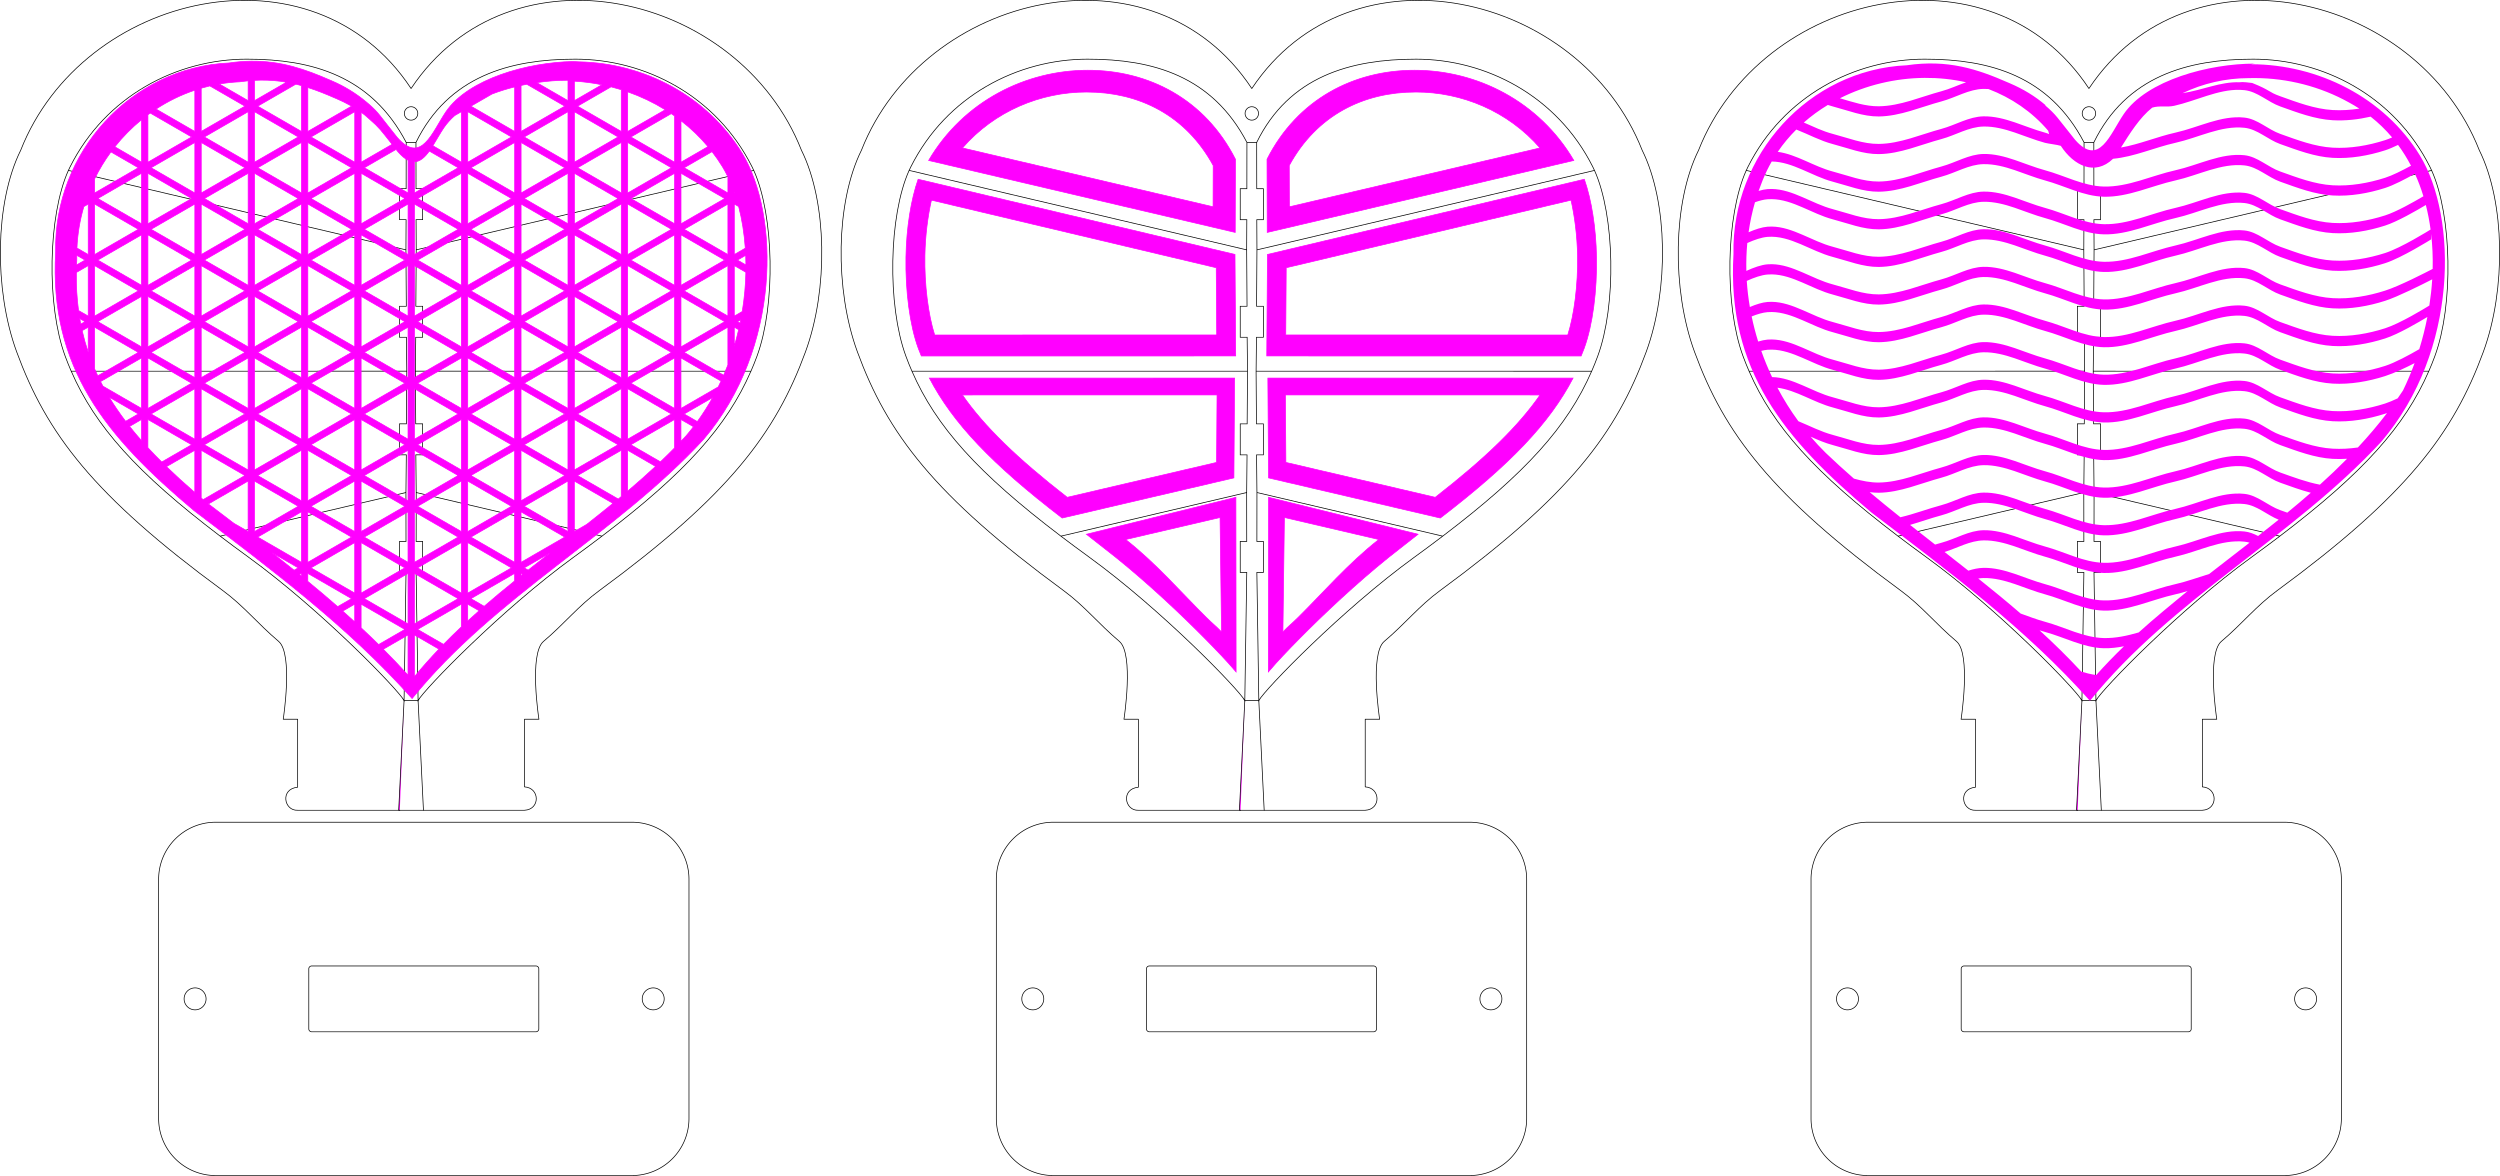 <?xml version="1.0" encoding="UTF-8" standalone="no"?>
<!-- Created with Inkscape (http://www.inkscape.org/) -->

<svg
   xmlns:dc="http://purl.org/dc/elements/1.1/"
   xmlns:cc="http://creativecommons.org/ns#"
   xmlns:rdf="http://www.w3.org/1999/02/22-rdf-syntax-ns#"
   xmlns:svg="http://www.w3.org/2000/svg"
   xmlns="http://www.w3.org/2000/svg"
   xmlns:sodipodi="http://sodipodi.sourceforge.net/DTD/sodipodi-0.dtd"
   xmlns:inkscape="http://www.inkscape.org/namespaces/inkscape"
   width="353.074mm"
   height="166.07mm"
   viewBox="0 0 353.074 166.07"
   version="1.1"
   id="svg5822"
   inkscape:version="0.92.2 (5c3e80d, 2017-08-06)"
   sodipodi:docname="HeartQuarterInchAcrylic.svg">
  <defs
     id="defs5816" />
  <sodipodi:namedview
     id="base"
     pagecolor="#ffffff"
     bordercolor="#666666"
     borderopacity="1.0"
     inkscape:pageopacity="0.0"
     inkscape:pageshadow="2"
     inkscape:zoom="0.49497475"
     inkscape:cx="606.82948"
     inkscape:cy="509.82595"
     inkscape:document-units="mm"
     inkscape:current-layer="layer1"
     showgrid="false"
     inkscape:window-width="1920"
     inkscape:window-height="1027"
     inkscape:window-x="-8"
     inkscape:window-y="-8"
     inkscape:window-maximized="1"
     fit-margin-top="0"
     fit-margin-left="0"
     fit-margin-right="0"
     fit-margin-bottom="0" />
  <g
     inkscape:label="Layer 1"
     inkscape:groupmode="layer"
     id="layer1"
     transform="translate(111.979,-52.411)">
    <g
       transform="translate(308.902,-73.36)"
       id="g5051">
      <path
         sodipodi:nodetypes="cccccccccccccccccccccccccccccccccccccccccccccccccccccccccccccccccccccccccccccccccccc"
         d="m -363.814,224.703 h 1.979 m -49.386,-74.866 47.671,11.221 0.052,7.966 h -0.96 v 4.378 h 0.976 l 0.052,4.791 -47.393,0.003 c -0.3,-0.689 -0.581,-1.388 -0.844,-2.099 -2.676,-7.223 -2.426,-19.895 0.446,-26.26 z m 47.671,45.493 0.009,6.908 h -0.917 v 4.378 h 0.92 l -0.276,18.087 c -0.866,-1.577 -11.728,-12.803 -21.946,-20.224 -1.414,-1.027 -2.756,-2.022 -4.028,-2.989 z m 0.12,-17.136 -0.052,7.437 h -0.976 v 4.378 h 0.96 l -0.052,5.32 -26.238,6.161 c -11.719,-8.903 -17.624,-15.455 -21.035,-23.294 z M -386.021,134.125 c 9.257,-0.003 17.606,2.396 22.507,11.76 l -0.009,6.532 h -0.935 v 4.378 h 0.929 l -0.021,4.262 -47.671,-11.221 c 0.08,-0.177 0.162,-0.349 0.246,-0.516 5.042,-10.033 15.1,-15.193 24.955,-15.196 z m 71.593,15.712 -47.671,11.221 -0.052,7.966 h 0.961 v 4.378 h -0.976 l -0.052,4.791 47.393,0.003 c 0.3,-0.689 0.581,-1.388 0.844,-2.099 2.676,-7.223 2.426,-19.895 -0.446,-26.26 z m -47.671,45.493 -0.009,6.908 h 0.917 v 4.378 h -0.92 l 0.276,18.087 c 0.866,-1.577 11.728,-12.803 21.946,-20.224 1.414,-1.027 2.756,-2.022 4.028,-2.989 z m -0.12,-17.136 0.052,7.437 h 0.976 v 4.378 h -0.961 l 0.052,5.32 26.238,6.161 c 11.719,-8.903 17.624,-15.455 21.035,-23.294 z m 22.591,-44.068 c -9.257,-0.003 -17.934,2.428 -22.507,11.76 l 0.009,6.532 h 0.935 v 4.378 h -0.929 l 0.021,4.262 47.671,-11.221 c -0.08,-0.177 -0.162,-0.349 -0.246,-0.516 -5.042,-10.033 -15.1,-15.193 -24.955,-15.196 z m -23.886,11.76 h 1.379"
         style="fill:none;stroke:#000000;stroke-width:0.1;stroke-linecap:butt;stroke-linejoin:miter;stroke-miterlimit:4;stroke-dasharray:none;stroke-opacity:1"
         id="path1745-5-7-5-9"
         inkscape:connector-curvature="0" />
      <path
         inkscape:connector-curvature="0"
         d="m -362.355,215.442 3.467,2.002 c -1.199,1.254 -2.358,2.551 -3.467,3.901 z m -0.9,0 v 5.686 c -1.139,-1.257 -2.308,-2.474 -3.498,-3.666 z m 8.428,-4.347 1.613,0.931 c -0.542,0.478 -1.081,0.959 -1.613,1.447 z m -0.9,0 v 3.216 c -0.855,0.804 -1.696,1.624 -2.518,2.464 l -3.661,-2.113 z m -14.157,0 6.179,3.567 -3.707,2.14 c -0.814,-0.802 -1.638,-1.59 -2.472,-2.367 z m -0.9,0 v 2.509 c -0.562,-0.515 -1.129,-1.024 -1.699,-1.529 z m 22.586,-4.346 v 1.065 c -1.454,1.173 -2.893,2.362 -4.302,3.585 l -1.876,-1.084 z m -14.157,-5.3e-4 6.178,3.567 -6.178,3.567 z m -0.9,0 v 7.134 l -6.178,-3.567 z m 15.957,-5.3e-4 0.252,0.145 c -0.084,0.067 -0.168,0.134 -0.252,0.201 z m -30.114,0 6.179,3.567 -1.96,1.132 c -1.387,-1.214 -2.796,-2.401 -4.219,-3.57 z m -0.9,0 v 0.39 c -0.093,-0.076 -0.187,-0.152 -0.281,-0.228 z m 35.136,-2.899 c -1.042,0.81 -2.082,1.622 -3.117,2.441 l -0.556,-0.32 z m -39.293,-0.02 3.707,2.14 -0.583,0.336 c -1.035,-0.832 -2.077,-1.658 -3.124,-2.476 z m 26.742,-1.427 v 7.134 l -6.179,-3.567 z m -14.157,0 6.178,3.567 -6.178,3.567 z m 15.057,-5.3e-4 6.179,3.568 -6.179,3.567 z m -15.957,0 v 7.135 l -6.179,-3.567 z m 23.485,-4.346 6.178,3.567 -6.178,3.567 z m -0.9,0 v 7.134 l -6.178,-3.567 z m -14.157,-5.3e-4 6.179,3.568 -6.179,3.567 z m -0.9,0 v 7.135 l -6.179,-3.567 z m -14.157,0 6.179,3.568 -6.179,3.567 z m -0.9,0 v 7.135 l -6.179,-3.567 z m 38.543,-4.346 5.462,3.153 c -1.223,1.002 -2.462,1.989 -3.709,2.969 l -1.753,1.012 z m -46.072,0 v 7.134 l -2.014,-1.163 c -1.196,-0.912 -2.394,-1.822 -3.592,-2.734 z m 45.171,-5.3e-4 v 7.134 l -6.178,-3.567 z m -14.157,0 6.179,3.568 -6.179,3.567 z m -0.9,0 v 7.134 l -6.178,-3.567 z m -14.157,0 6.179,3.567 -6.179,3.567 z m -0.9,0 v 7.135 l -6.179,-3.568 z m -14.157,0 6.178,3.567 -6.178,3.567 z m 37.643,-4.346 6.178,3.567 -6.178,3.567 z m -31.014,0 v 7.134 l -6.178,-3.567 z m 46.071,-5.3e-4 3.947,2.279 c -1.285,1.198 -2.603,2.363 -3.947,3.503 z m -0.9,0 v 6.537 c -0.141,0.118 -0.282,0.236 -0.423,0.353 l -5.755,-3.323 z m -15.057,0 v 7.134 l -6.178,-3.567 z m -14.157,0 6.178,3.567 -6.178,3.567 z m -0.9,0 v 7.134 l -6.178,-3.567 z m -14.157,0 6.179,3.567 -6.179,3.567 z m -15.057,0 6.178,3.567 -5.901,3.407 c -0.093,-0.079 -0.185,-0.157 -0.278,-0.236 z m -0.899,-5.3e-4 v 5.967 c -1.405,-1.217 -2.744,-2.431 -4.007,-3.654 z m 53.599,-4.345 6.178,3.567 -6.178,3.567 z m -46.072,0 v 7.134 l -6.178,-3.567 z m 61.129,-5.3e-4 1.771,1.023 c -0.338,0.44 -0.687,0.875 -1.052,1.301 -0.237,0.257 -0.479,0.509 -0.72,0.762 z m -0.9,0 v 4.017 c -0.655,0.666 -1.32,1.321 -1.997,1.965 l -4.181,-2.414 z m -15.057,0 v 7.134 l -6.178,-3.568 z m -14.157,0 6.179,3.567 -6.179,3.567 z m -0.9,0 v 7.134 l -6.179,-3.567 z m -14.157,0 6.178,3.567 -6.178,3.567 z m -0.9,0 v 7.134 l -6.178,-3.567 z m -14.157,0 6.178,3.567 -6.178,3.567 z m -15.057,-5.3e-4 6.179,3.567 -4.224,2.439 c -0.675,-0.669 -1.327,-1.343 -1.954,-2.021 z m -0.9,0 v 2.99 c -0.586,-0.665 -1.149,-1.336 -1.687,-2.015 z m 80.672,-3.109 c -0.649,1.166 -1.373,2.304 -2.173,3.407 l -1.864,-1.076 z m -85.242,-0.049 4.12,2.379 -1.793,1.035 c -0.844,-1.111 -1.622,-2.246 -2.327,-3.414 z m 42.212,-1.188 v 7.133 l -6.178,-3.567 z m 31.014,-5.2e-4 6.179,3.567 -6.179,3.567 z m -15.057,0 6.178,3.567 -6.178,3.567 z m -0.9,0 v 7.134 l -6.178,-3.567 z m -14.157,0 6.178,3.567 -6.178,3.567 z m -15.057,0 6.178,3.567 -6.178,3.568 z m -0.9,0 v 7.134 l -6.178,-3.567 z m -15.057,0 v 7.134 l -6.179,-3.567 z m 60.228,-5.3e-4 v 7.135 l -6.179,-3.567 z m -59.329,0 6.179,3.567 -6.179,3.568 z m 52.7,-4.346 6.178,3.567 -6.178,3.567 z m -15.057,0 6.178,3.567 -6.178,3.567 z m -0.9,0 v 7.134 l -6.178,-3.567 z m -14.157,0 6.178,3.567 -6.178,3.567 z m -0.9,0 v 7.134 l -6.178,-3.567 z m -14.157,0 6.178,3.567 -6.178,3.567 z m -0.9,0 v 7.134 l -6.178,-3.567 z m -15.057,0 v 7.134 l -5.446,-3.144 c -0.115,-0.216 -0.232,-0.431 -0.342,-0.649 z m 76.186,-5.3e-4 5.663,3.27 c -0.128,0.275 -0.259,0.55 -0.394,0.823 l -5.269,3.042 z m -0.9,0 v 7.134 l -6.178,-3.567 z m -15.057,0 v 7.135 l -6.179,-3.567 z m -59.328,0 6.178,3.568 -6.178,3.567 z m 82.815,-4.346 0.618,0.357 c -0.181,0.776 -0.386,1.552 -0.618,2.326 z m -31.015,0 v 7.134 l -6.178,-3.567 z m -14.157,0 6.178,3.567 -6.178,3.567 z m -0.9,0 v 7.134 l -6.178,-3.567 z m 45.171,-5.3e-4 v 5.332 c -0.187,0.489 -0.385,0.975 -0.594,1.459 l -5.584,-3.224 z m -14.157,0 6.179,3.567 -6.179,3.567 z m -0.9,0 v 7.135 l -6.179,-3.568 z m -14.157,0 6.178,3.567 -6.178,3.567 z m -30.114,0 6.178,3.567 -6.178,3.568 z m -0.9,0 v 7.134 l -6.178,-3.567 z m -14.157,0 6.179,3.567 -6.179,3.568 z m -0.9,0 v 7.134 l -6.178,-3.567 z m -14.157,0 6.179,3.567 -5.732,3.309 c -0.155,-0.327 -0.303,-0.658 -0.447,-0.991 z m -0.9,-5.3e-4 v 3.545 c -0.334,-0.988 -0.62,-2.004 -0.857,-3.05 z m 92.162,-1.05 c -0.031,0.161 -0.068,0.323 -0.101,0.484 l -0.368,-0.213 z m -93.359,-0.16 0.747,0.431 -0.606,0.35 c -0.051,-0.258 -0.096,-0.519 -0.141,-0.781 z m 84.91,-3.135 6.178,3.567 -6.178,3.567 z m -15.957,0 v 7.134 l -6.178,-3.567 z m -44.271,0 6.178,3.567 -6.178,3.567 z m 59.328,-5.2e-4 v 7.134 l -6.178,-3.567 z m -14.157,0 6.178,3.567 -6.178,3.567 z m -15.057,0 6.178,3.567 -6.178,3.567 z m -0.9,0 v 7.135 l -6.179,-3.568 z m -14.157,0 6.178,3.567 -6.178,3.567 z m -0.9,0 v 7.134 l -6.179,-3.567 z m -15.057,0 v 7.134 l -6.178,-3.567 z m -14.157,0 6.178,3.567 -6.178,3.567 z m -0.9,0 v 7.134 l -6.178,-3.567 z m 83.715,-4.346 1.638,0.946 c -0.038,1.806 -0.206,3.665 -0.513,5.539 l -1.125,0.65 z m -31.015,0 v 7.134 l -6.178,-3.567 z m 30.114,-5.3e-4 v 7.134 l -6.179,-3.567 z m -14.157,0 6.178,3.567 -6.178,3.567 z m -0.9,0 v 7.134 l -6.178,-3.567 z m -14.157,0 6.178,3.567 -6.178,3.567 z m -15.057,0 6.178,3.567 -6.178,3.567 z m -0.9,0 v 7.134 l -6.178,-3.567 z m -14.157,0 6.179,3.567 -6.179,3.567 z m -0.9,0 v 7.134 l -6.178,-3.567 z m -14.157,0 6.178,3.567 -6.178,3.567 z m -0.9,0 v 7.134 l -6.179,-3.567 z m -14.157,0 6.178,3.567 -6.178,3.567 z m -0.9,0 v 7.134 l -1.368,-0.79 c -0.229,-1.706 -0.336,-3.493 -0.309,-5.375 z m 92.855,-1.451 c 0.019,0.449 0.029,0.903 0.032,1.361 l -1.194,-0.689 z m -94.475,-0.005 1.171,0.676 -1.199,0.692 c 0.01,-0.266 0.017,-0.53 0.033,-0.8 0,-0.19 0,-0.379 0,-0.568 z m 84.434,-2.89 v 7.133 l -6.178,-3.567 z m 0.9,-5.3e-4 6.178,3.567 -6.178,3.567 z m -15.057,0 6.178,3.567 -6.178,3.567 z m -0.9,0 v 7.134 l -6.178,-3.567 z m -15.057,0 v 7.134 l -6.179,-3.567 z m -14.157,0 6.178,3.567 -6.178,3.567 z m -0.9,0 v 7.134 l -6.179,-3.567 z m -14.157,0 6.178,3.567 -6.178,3.567 z m -0.9,0 v 7.134 l -6.178,-3.567 z m -14.157,0 6.178,3.567 -6.178,3.567 z m -0.9,0 v 7.134 l -6.178,-3.567 z m 46.071,-5.3e-4 6.179,3.567 -6.179,3.568 z m 37.644,-4.346 0.617,0.356 c 0.472,1.808 0.79,3.79 0.936,5.881 l -1.553,0.897 z m -0.901,0 v 7.134 l -6.178,-3.567 z m -14.157,0 6.178,3.567 -6.178,3.567 z m -0.9,0 v 7.134 l -6.178,-3.567 z m -14.157,0 6.178,3.567 -6.178,3.567 z m -0.9,0 v 7.134 l -6.178,-3.567 z m -15.057,0 v 7.134 l -6.178,-3.567 z m -29.214,0 6.178,3.567 -6.178,3.567 z m -0.9,0 v 7.134 l -6.178,-3.567 z m -14.157,0 6.178,3.567 -6.178,3.567 z m 45.171,-5.3e-4 6.179,3.568 -6.179,3.567 z m -15.057,0 6.179,3.568 -6.179,3.567 z m -0.9,0 v 7.135 l -6.179,-3.567 z m -30.114,0 v 7.134 l -1.595,-0.921 c 0.088,-2.015 0.423,-3.978 0.975,-5.854 z m 91.243,-1.669 c 0.011,0.03 0.02,0.062 0.031,0.092 l -0.031,0.018 z m -7.529,-2.677 6.178,3.567 -6.178,3.567 z m -0.9,0 v 7.134 l -6.178,-3.567 z m -14.157,0 6.178,3.567 -6.178,3.567 z m -46.072,0 v 7.134 l -6.178,-3.567 z m -14.157,0 6.178,3.567 -6.178,3.567 z m -0.9,0 v 7.134 l -6.178,-3.567 z m 60.228,-5.3e-4 v 7.134 l -6.178,-3.567 z m -14.157,0 6.179,3.568 -6.179,3.567 z m -0.9,0 v 7.134 l -6.179,-3.567 z m -14.157,0 6.179,3.567 -6.179,3.567 z m -0.9,0 v 7.135 l -6.179,-3.568 z m -14.157,0 6.178,3.567 -6.178,3.567 z m -20.279,-3.015 3.872,2.236 -6.179,3.567 v -1.996 c 0.656,-1.34 1.43,-2.614 2.307,-3.808 z m 84.894,-0.037 c 0.528,0.683 1.023,1.397 1.479,2.144 0.27,0.443 0.523,0.919 0.764,1.416 v 2.279 l -6.178,-3.567 z m -39.93,-0.083 4.08,2.355 -6.178,3.567 v -4.408 c 0.805,-0.023 1.477,-0.655 2.099,-1.515 z m -4.69,-0.235 c 0.108,0.135 0.158,0.201 0.277,0.349 0.514,0.59 0.982,0.969 1.414,1.183 v 4.625 l -6.178,-3.567 z m 17.648,-0.976 6.178,3.567 -6.178,3.567 z m -31.014,0 v 7.134 l -6.178,-3.567 z m 46.071,-5.3e-4 6.178,3.567 -6.178,3.567 z m -0.9,0 v 7.134 l -6.178,-3.567 z m -15.057,0 v 7.134 l -6.178,-3.567 z m -29.214,0 6.179,3.567 -6.179,3.567 z m -15.057,0 6.178,3.567 -6.178,3.567 z m -0.9,0 v 7.135 l -6.179,-3.568 z m 68.657,-3.079 c 1.39,1.078 2.673,2.301 3.814,3.665 l -3.814,2.201 z m -76.186,-0.141 v 6.007 l -3.772,-2.178 c 1.117,-1.41 2.382,-2.695 3.772,-3.829 z m 74.812,-0.854 c 0.159,0.107 0.317,0.214 0.473,0.325 v 6.537 l -6.178,-3.567 z m -73.586,-0.085 5.852,3.379 -6.178,3.567 v -6.708 c 0.108,-0.08 0.217,-0.16 0.326,-0.238 z m 31,0.889 c 1.363,1.177 1.582,1.534 3.16,3.533 l -4.372,2.524 -2.7e-4,-7.057 c 0.462,0.324 0.548,0.42 0.976,0.79 z m 28.902,-1.077 6.178,3.567 -6.178,3.567 z m -46.072,0 v 7.134 l -6.178,-3.567 z m 45.171,-5.3e-4 v 7.134 l -6.178,-3.567 z m -14.157,0 6.179,3.567 -6.179,3.567 z m -0.899,0 v 7.134 l -4.029,-2.326 c 0.523,-0.836 1.023,-1.765 1.554,-2.545 0.419,-0.617 0.938,-1.189 1.533,-1.719 z m -15.058,0 v 7.134 l -6.179,-3.567 z m -14.157,0 6.178,3.567 -6.178,3.567 z m 52.7,-2.808 c 1.854,0.649 3.638,1.496 5.308,2.532 l -5.308,3.064 z m -61.129,-0.231 v 5.827 l -5.478,-3.163 c 1.694,-1.11 3.531,-2.012 5.478,-2.664 z m 15.957,-0.379 c 1.318,0.421 2.609,0.944 3.927,1.523 0,0.001 0,0.001 0.01,0.002 0.042,0.017 0.082,0.037 0.123,0.054 0.011,0.006 0.021,0.009 0.032,0.013 0,0.002 0.01,0.003 0.01,0.005 0.622,0.266 1.227,0.562 1.815,0.888 l 0.264,0.152 -6.179,3.567 z m 29.214,-0.084 v 6.289 l -6.178,-3.567 2.974,-1.717 c 1.031,-0.396 2.11,-0.731 3.204,-1.005 z m 13.614,-0.011 c 0.485,0.123 0.966,0.257 1.444,0.406 v 5.895 l -6.179,-3.567 z m -56.661,-0.128 4.955,2.861 -6.179,3.567 v -6.108 c 0.404,-0.117 0.812,-0.225 1.224,-0.321 z m 44.764,-0.234 5.362,3.095 -6.178,3.567 v -6.499 c 0.272,-0.06 0.544,-0.111 0.817,-0.163 z m -32.62,-0.016 c 0.265,0.064 0.528,0.132 0.789,0.205 v 6.474 l -6.178,-3.567 z m 39.333,-0.421 c 1.307,0.075 2.608,0.245 3.892,0.506 l -3.892,2.247 z m -46.072,-0.05 v 2.802 l -4.069,-2.35 c 0.945,-0.162 1.909,-0.268 2.889,-0.312 0.402,-0.059 0.794,-0.104 1.18,-0.141 z m 45.172,0.013 v 2.789 l -4.418,-2.551 c 1.488,-0.218 2.948,-0.331 4.295,-0.329 l 0.111,0.003 z m -43.451,-0.112 c 1.302,-0.019 2.522,0.09 3.694,0.295 l -4.515,2.607 v -2.871 c 0.277,-0.015 0.551,-0.027 0.821,-0.03 z m 14.906,3.041 c -1.437,-1.185 -3.041,-2.172 -4.762,-2.909 0,-0.002 -0.01,-0.003 -0.011,-0.005 -0.011,-0.005 -0.022,-0.009 -0.033,-0.015 -0.044,-0.019 -0.087,-0.039 -0.131,-0.057 0,-7.9e-4 -0.01,-0.001 -0.01,-0.002 -3.627,-1.595 -7.057,-2.789 -11.305,-2.727 l 10e-4,1e-5 c -0.98,0.014 -2.004,0.095 -3.085,0.254 -13.835,0.62 -24.77,12.668 -24.475,26.651 -0.951,16.398 7.132,26.141 19.51,36.536 10.82,8.242 21.686,16.304 30.831,26.569 11.688,-14.474 28.771,-23.185 41.145,-36.586 10.974,-12.852 10.744,-31.753 5.47,-40.405 -4.949,-8.1 -13.823,-12.735 -23.024,-12.926 -0.41,-0.024 -0.571,-0.028 -0.868,-0.046 -6.366,0.118 -14.773,2.428 -17.947,7.101 -1.926,2.826 -3.467,7.539 -6.878,3.625 -2.503,-3.111 -2.564,-3.431 -3.964,-4.665 -0.091,-0.08 -0.362,-0.309 -0.463,-0.392 z"
         style="opacity:1;fill:#ff00ff;fill-opacity:1;fill-rule:evenodd;stroke:#ff00ff;stroke-width:0.1;stroke-linecap:square;stroke-linejoin:miter;stroke-miterlimit:4;stroke-dasharray:none;stroke-dashoffset:0;stroke-opacity:1"
         id="rect1157-9-0-3-8-7-2" />
      <path
         sodipodi:nodetypes="ccc"
         inkscape:connector-curvature="0"
         id="path2702-7-4"
         d="m -363.814,224.703 -0.759,15.501 h 0.157"
         style="opacity:1;vector-effect:none;fill:#ff00ff;fill-opacity:1;fill-rule:evenodd;stroke:#000000;stroke-width:0.1;stroke-linecap:round;stroke-linejoin:round;stroke-miterlimit:4;stroke-dasharray:none;stroke-dashoffset:0;stroke-opacity:1" />
      <path
         sodipodi:nodetypes="cc"
         inkscape:connector-curvature="0"
         id="path2704-7-3"
         d="m -361.835,224.703 0.758,15.501"
         style="opacity:1;vector-effect:none;fill:#ff00ff;fill-opacity:1;fill-rule:evenodd;stroke:#000000;stroke-width:0.1;stroke-linecap:round;stroke-linejoin:round;stroke-miterlimit:4;stroke-dasharray:none;stroke-dashoffset:0;stroke-opacity:1" />
      <path
         sodipodi:nodetypes="cccccccccccccccccccccsssss"
         inkscape:connector-curvature="0"
         d="m -378.843,227.349 v 9.6 c -2.527,0.244 -1.923,3.36 0,3.255 h 32.036 c 2.239,-0.102 2.201,-3.171 0,-3.302 v -9.553 m -32.036,0 h -2.037 c 0,0 1.435,-9.233 -0.654,-10.998 -2.968,-2.508 -4.891,-4.982 -7.881,-7.176 -18.319,-13.44 -24.894,-22.21 -29.113,-33.714 -3.234,-8.819 -3.073,-21.146 0.575,-28.478 8.772,-22.295 41.248,-29.754 55.128,-8.709 v 0 0 c 14.004,-21.046 46.357,-13.586 55.128,8.709 3.647,7.332 3.809,19.659 0.575,28.478 -4.219,11.504 -10.795,20.274 -29.113,33.714 -2.99,2.194 -4.913,4.668 -7.881,7.176 -2.089,1.765 -0.654,10.998 -0.654,10.998 h -2.037 m -15.068,-85.557 c 0,0.525 -0.425,0.95 -0.95,0.95 -0.525,0 -0.95,-0.425 -0.95,-0.95 0,-0.525 0.425,-0.95 0.95,-0.95 0.525,0 0.95,0.425 0.95,0.95 z"
         style="opacity:1;vector-effect:none;fill:none;fill-opacity:1;fill-rule:evenodd;stroke:#000000;stroke-width:0.1;stroke-linecap:round;stroke-linejoin:round;stroke-miterlimit:4;stroke-dasharray:none;stroke-dashoffset:0;stroke-opacity:1"
         id="path4054" />
    </g>
    <g
       id="g4944"
       transform="translate(308.902,-74.585)">
      <path
         sodipodi:nodetypes="cccccccccccccccccccccccccccccccccccccccccccccccccccccccccccccccccccccccccccccccccccc"
         d="m -245.078,225.929 h 1.979 m -49.386,-74.866 47.671,11.221 0.052,7.966 h -0.96 v 4.378 h 0.976 l 0.052,4.791 -47.393,0.003 c -0.3,-0.689 -0.581,-1.388 -0.844,-2.099 -2.676,-7.223 -2.426,-19.895 0.446,-26.26 z m 47.671,45.493 0.009,6.908 h -0.917 v 4.378 h 0.92 l -0.276,18.087 c -0.866,-1.577 -11.728,-12.803 -21.946,-20.224 -1.414,-1.027 -2.756,-2.022 -4.028,-2.989 z m 0.12,-17.136 -0.052,7.437 h -0.976 v 4.378 h 0.96 l -0.052,5.32 -26.238,6.161 c -11.719,-8.903 -17.624,-15.455 -21.035,-23.294 z m -22.591,-44.068 c 9.257,-0.003 17.606,2.396 22.507,11.76 l -0.009,6.532 h -0.935 v 4.378 h 0.929 l -0.021,4.262 -47.671,-11.221 c 0.08,-0.177 0.162,-0.349 0.246,-0.516 5.042,-10.033 15.1,-15.193 24.955,-15.196 z m 71.593,15.712 -47.671,11.221 -0.052,7.966 h 0.961 v 4.378 h -0.976 l -0.052,4.791 47.393,0.003 c 0.3,-0.689 0.581,-1.388 0.844,-2.099 2.676,-7.223 2.426,-19.895 -0.446,-26.26 z m -47.671,45.493 -0.009,6.908 h 0.917 v 4.378 h -0.92 l 0.276,18.087 c 0.866,-1.577 11.728,-12.803 21.946,-20.224 1.414,-1.027 2.756,-2.022 4.028,-2.989 z m -0.12,-17.136 0.052,7.437 h 0.976 v 4.378 h -0.961 l 0.052,5.32 26.238,6.161 c 11.719,-8.903 17.624,-15.455 21.035,-23.294 z m 22.591,-44.068 c -9.257,-0.003 -17.934,2.428 -22.507,11.76 l 0.009,6.532 h 0.935 v 4.378 h -0.929 l 0.021,4.262 47.671,-11.221 c -0.08,-0.177 -0.162,-0.349 -0.246,-0.516 -5.042,-10.033 -15.1,-15.193 -24.955,-15.196 z m -23.886,11.76 h 1.379"
         style="fill:none;stroke:#000000;stroke-width:0.1;stroke-linecap:butt;stroke-linejoin:miter;stroke-miterlimit:4;stroke-dasharray:none;stroke-opacity:1"
         id="path1745-5-7-5-9-7"
         inkscape:connector-curvature="0" />
      <path
         sodipodi:nodetypes="ccc"
         inkscape:connector-curvature="0"
         id="path2702-7-4-9"
         d="m -245.078,225.929 -0.759,15.501 h 0.157"
         style="opacity:1;vector-effect:none;fill:#ff00ff;fill-opacity:1;fill-rule:evenodd;stroke:#000000;stroke-width:0.1;stroke-linecap:round;stroke-linejoin:round;stroke-miterlimit:4;stroke-dasharray:none;stroke-dashoffset:0;stroke-opacity:1" />
      <path
         sodipodi:nodetypes="cc"
         inkscape:connector-curvature="0"
         id="path2704-7-3-7"
         d="m -243.099,225.929 0.758,15.501"
         style="opacity:1;vector-effect:none;fill:#ff00ff;fill-opacity:1;fill-rule:evenodd;stroke:#000000;stroke-width:0.1;stroke-linecap:round;stroke-linejoin:round;stroke-miterlimit:4;stroke-dasharray:none;stroke-dashoffset:0;stroke-opacity:1" />
      <path
         sodipodi:nodetypes="cccccccccccccccccccccsssss"
         inkscape:connector-curvature="0"
         d="m -260.107,228.574 v 9.6 c -2.527,0.244 -1.923,3.36 0,3.255 h 32.036 c 2.239,-0.102 2.201,-3.171 0,-3.302 v -9.553 m -32.036,0 h -2.037 c 0,0 1.435,-9.233 -0.654,-10.998 -2.968,-2.508 -4.891,-4.982 -7.881,-7.176 -18.319,-13.44 -24.894,-22.21 -29.113,-33.714 -3.234,-8.819 -3.073,-21.146 0.575,-28.478 8.772,-22.295 41.248,-29.754 55.128,-8.709 v 0 0 c 14.004,-21.046 46.357,-13.586 55.128,8.709 3.647,7.332 3.809,19.659 0.575,28.478 -4.219,11.504 -10.795,20.274 -29.113,33.714 -2.99,2.194 -4.913,4.668 -7.881,7.176 -2.089,1.765 -0.654,10.998 -0.654,10.998 h -2.037 m -15.068,-85.557 c 0,0.525 -0.425,0.95 -0.95,0.95 -0.525,0 -0.95,-0.425 -0.95,-0.95 0,-0.525 0.425,-0.95 0.95,-0.95 0.525,0 0.95,0.425 0.95,0.95 z"
         style="opacity:1;vector-effect:none;fill:none;fill-opacity:1;fill-rule:evenodd;stroke:#000000;stroke-width:0.1;stroke-linecap:round;stroke-linejoin:round;stroke-miterlimit:4;stroke-dasharray:none;stroke-dashoffset:0;stroke-opacity:1"
         id="path4054-0" />
      <g
         style="fill:#ff00ff;fill-opacity:1;stroke:#ff00ff;stroke-width:1.945;stroke-opacity:1"
         transform="matrix(0.514,0,0,0.514,-625.68,99.515)"
         id="g1741-5">
        <g
           id="g1700-5"
           style="fill:#ff00ff;fill-opacity:1;stroke:#ff00ff;stroke-width:3.784;stroke-opacity:1">
          <path
             inkscape:connector-curvature="0"
             id="path1116-2-5-5-0-4"
             d="m 697.328,72.767 c -16.961,0.006 -34.121,8.452 -43.73,24.786 l 84.236,19.773 0.057,-20.113 C 729.494,80.679 713.984,72.762 697.329,72.767 Z m -0.338,5.981 c 14.4,-0.005 27.282,6.373 34.799,20.189 l -0.034,11.349 -68.865,-16.166 c 8.825,-10.161 21.503,-15.369 34.1,-15.373 z"
             style="fill:#ff00ff;fill-opacity:1;stroke:#ff00ff;stroke-width:0.195;stroke-linecap:butt;stroke-linejoin:miter;stroke-miterlimit:4;stroke-dasharray:none;stroke-opacity:1" />
          <path
             inkscape:connector-curvature="0"
             id="path1112-9-0-8"
             d="m 737.662,157.352 -83.855,0.006 c 6.473,12.372 17.145,23.617 36.477,38.44 l 47.187,-11.027 z m -4.815,4.625 -0.131,18.547 -41.043,9.59 c -13.901,-10.815 -22.85,-19.557 -28.804,-28.131 z"
             style="fill:#ff00ff;fill-opacity:1;stroke:#ff00ff;stroke-width:0.195;stroke-linecap:butt;stroke-linejoin:miter;stroke-miterlimit:4;stroke-dasharray:none;stroke-opacity:1" />
          <path
             id="path1110-4-5-5"
             style="fill:#ff00ff;fill-opacity:1;stroke:#ff00ff;stroke-width:0.195;stroke-linecap:butt;stroke-linejoin:miter;stroke-miterlimit:4;stroke-dasharray:none;stroke-opacity:1"
             d="m 733.672,195.652 0.409,31.452 c -1.631,-1.697 -2.286,-2.11 -4.255,-4.055 -6.878,-6.797 -13.61,-14.683 -22.099,-21.346 z m 4.348,-5.543 -41.067,10.152 c 1.579,1.251 3.143,2.494 4.844,3.801 8.766,6.735 17.952,15.162 25.149,22.275 3.599,3.556 6.698,6.783 9,9.309 0.868,0.953 1.502,1.696 2.13,2.433 z"
             inkscape:connector-curvature="0" />
          <path
             inkscape:connector-curvature="0"
             id="path1165-7-3-9"
             d="m 650.713,102.719 c -1.96,5.559 -3.207,13.34 -3.349,21.392 -0.162,9.177 1.023,18.604 3.388,25.058 0.262,0.714 0.555,1.402 0.835,2.102 l 86.375,-0.006 -0.193,-27.887 z m 3.651,5.734 78.26,18.574 0.129,18.477 -77.496,0.006 c -1.757,-5.526 -2.83,-13.752 -2.687,-21.82 0.097,-5.507 0.811,-10.852 1.795,-15.236 z"
             style="fill:#ff00ff;fill-opacity:1;stroke:#ff00ff;stroke-width:0.195;stroke-linecap:butt;stroke-linejoin:miter;stroke-miterlimit:4;stroke-dasharray:none;stroke-opacity:1" />
        </g>
        <g
           transform="matrix(-1,0,0,1,1484.47,0)"
           id="g1700-6-6"
           style="fill:#ff00ff;fill-opacity:1;stroke:#ff00ff;stroke-width:1.945;stroke-opacity:1">
          <path
             inkscape:connector-curvature="0"
             id="path1116-2-5-5-0-7-7"
             d="m 697.328,72.767 c -16.961,0.006 -34.121,8.452 -43.73,24.786 l 84.236,19.773 0.057,-20.113 C 729.494,80.679 713.984,72.762 697.329,72.767 Z m -0.338,5.981 c 14.4,-0.005 27.282,6.373 34.799,20.189 l -0.034,11.349 -68.865,-16.166 c 8.825,-10.161 21.503,-15.369 34.1,-15.373 z"
             style="fill:#ff00ff;fill-opacity:1;stroke:#ff00ff;stroke-width:0.195;stroke-linecap:butt;stroke-linejoin:miter;stroke-miterlimit:4;stroke-dasharray:none;stroke-opacity:1" />
          <path
             inkscape:connector-curvature="0"
             id="path1112-9-0-7-8"
             d="m 737.662,157.352 -83.855,0.006 c 6.473,12.372 17.145,23.617 36.477,38.44 l 47.187,-11.027 z m -4.815,4.625 -0.131,18.547 -41.043,9.59 c -13.901,-10.815 -22.85,-19.557 -28.804,-28.131 z"
             style="fill:#ff00ff;fill-opacity:1;stroke:#ff00ff;stroke-width:0.195;stroke-linecap:butt;stroke-linejoin:miter;stroke-miterlimit:4;stroke-dasharray:none;stroke-opacity:1" />
          <path
             inkscape:connector-curvature="0"
             id="path1165-7-3-1-3"
             d="m 650.713,102.719 c -1.96,5.559 -3.207,13.34 -3.349,21.392 -0.162,9.177 1.023,18.604 3.388,25.058 0.262,0.714 0.555,1.402 0.835,2.102 l 86.375,-0.006 -0.193,-27.887 z m 3.651,5.734 78.26,18.574 0.129,18.477 -77.496,0.006 c -1.757,-5.526 -2.83,-13.752 -2.687,-21.82 0.097,-5.507 0.811,-10.852 1.795,-15.236 z"
             style="fill:#ff00ff;fill-opacity:1;stroke:#ff00ff;stroke-width:0.195;stroke-linecap:butt;stroke-linejoin:miter;stroke-miterlimit:4;stroke-dasharray:none;stroke-opacity:1" />
          <path
             inkscape:connector-curvature="0"
             id="path1110-4-5-3-5"
             style="fill:#ff00ff;fill-opacity:1;stroke:#ff00ff;stroke-width:0.195;stroke-linecap:butt;stroke-linejoin:miter;stroke-miterlimit:4;stroke-dasharray:none;stroke-opacity:1"
             d="m 733.123,195.652 0.409,31.452 c -1.631,-1.697 -2.286,-2.11 -4.255,-4.055 -6.878,-6.797 -13.61,-14.683 -22.099,-21.346 z m 4.348,-5.543 -41.067,10.152 c 1.579,1.251 3.143,2.494 4.844,3.801 8.766,6.735 17.952,15.162 25.149,22.275 3.599,3.556 6.698,6.783 9,9.309 0.868,0.953 1.502,1.696 2.13,2.433 z" />
        </g>
      </g>
    </g>
    <g
       id="g5044"
       transform="translate(311.202,-66.679)">
      <path
         sodipodi:nodetypes="cccccccccccccccccccccccccccccccccccccccccccccccccccccccccccccccccccccccccccccccccccc"
         d="m -129.151,218.022 h 1.979 m -49.386,-74.866 47.671,11.221 0.052,7.966 h -0.96 v 4.378 h 0.976 l 0.052,4.791 -47.393,0.003 c -0.3,-0.689 -0.581,-1.388 -0.844,-2.099 -2.676,-7.223 -2.426,-19.895 0.446,-26.26 z m 47.671,45.493 0.009,6.908 h -0.917 v 4.378 h 0.92 l -0.276,18.087 c -0.866,-1.577 -11.728,-12.803 -21.946,-20.224 -1.414,-1.027 -2.756,-2.022 -4.028,-2.989 z m 0.12,-17.136 -0.052,7.437 h -0.976 v 4.378 h 0.96 l -0.052,5.32 -26.238,6.161 c -11.719,-8.903 -17.624,-15.455 -21.035,-23.294 z m -22.591,-44.068 c 9.257,-0.003 17.606,2.396 22.507,11.76 l -0.009,6.532 h -0.935 v 4.378 h 0.929 l -0.021,4.262 -47.671,-11.221 c 0.08,-0.177 0.162,-0.349 0.246,-0.516 5.042,-10.033 15.1,-15.193 24.955,-15.196 z m 71.593,15.712 -47.671,11.221 -0.052,7.966 h 0.961 v 4.378 h -0.976 l -0.052,4.791 47.393,0.003 c 0.3,-0.689 0.581,-1.388 0.844,-2.099 2.676,-7.223 2.426,-19.895 -0.446,-26.26 z m -47.671,45.493 -0.009,6.908 h 0.917 v 4.378 h -0.92 l 0.276,18.087 c 0.866,-1.577 11.728,-12.803 21.946,-20.224 1.414,-1.027 2.756,-2.022 4.028,-2.989 z m -0.12,-17.136 0.052,7.437 h 0.976 v 4.378 h -0.961 l 0.052,5.32 26.238,6.161 c 11.719,-8.903 17.624,-15.455 21.035,-23.294 z m 22.591,-44.068 c -9.257,-0.003 -17.934,2.428 -22.507,11.76 l 0.009,6.532 h 0.935 v 4.378 h -0.929 l 0.021,4.262 47.671,-11.221 c -0.08,-0.177 -0.162,-0.349 -0.246,-0.516 -5.042,-10.033 -15.1,-15.193 -24.955,-15.196 z m -23.886,11.76 h 1.379"
         style="fill:none;stroke:#000000;stroke-width:0.1;stroke-linecap:butt;stroke-linejoin:miter;stroke-miterlimit:4;stroke-dasharray:none;stroke-opacity:1"
         id="path1745-5-7-5-9-7-1"
         inkscape:connector-curvature="0" />
      <path
         sodipodi:nodetypes="ccc"
         inkscape:connector-curvature="0"
         id="path2702-7-4-9-2"
         d="m -129.151,218.022 -0.759,15.501 h 0.157"
         style="opacity:1;vector-effect:none;fill:#ff00ff;fill-opacity:1;fill-rule:evenodd;stroke:#000000;stroke-width:0.1;stroke-linecap:round;stroke-linejoin:round;stroke-miterlimit:4;stroke-dasharray:none;stroke-dashoffset:0;stroke-opacity:1" />
      <path
         sodipodi:nodetypes="cc"
         inkscape:connector-curvature="0"
         id="path2704-7-3-7-7"
         d="m -127.172,218.022 0.758,15.501"
         style="opacity:1;vector-effect:none;fill:#ff00ff;fill-opacity:1;fill-rule:evenodd;stroke:#000000;stroke-width:0.1;stroke-linecap:round;stroke-linejoin:round;stroke-miterlimit:4;stroke-dasharray:none;stroke-dashoffset:0;stroke-opacity:1" />
      <path
         sodipodi:nodetypes="cccccccccccccccccccccsssss"
         inkscape:connector-curvature="0"
         d="m -144.18,220.668 v 9.6 c -2.527,0.244 -1.923,3.36 0,3.255 h 32.036 c 2.239,-0.102 2.201,-3.171 0,-3.302 v -9.553 m -32.036,0 h -2.037 c 0,0 1.435,-9.233 -0.654,-10.998 -2.968,-2.508 -4.891,-4.982 -7.881,-7.176 -18.319,-13.44 -24.894,-22.21 -29.113,-33.714 -3.234,-8.819 -3.073,-21.146 0.575,-28.478 8.772,-22.295 41.248,-29.754 55.128,-8.709 v 0 0 c 14.004,-21.046 46.357,-13.586 55.128,8.709 3.647,7.332 3.809,19.659 0.575,28.478 -4.219,11.504 -10.795,20.274 -29.113,33.714 -2.99,2.194 -4.913,4.668 -7.881,7.176 -2.089,1.765 -0.654,10.998 -0.654,10.998 h -2.037 M -127.212,135.111 c 0,0.525 -0.425,0.95 -0.95,0.95 -0.525,0 -0.95,-0.425 -0.95,-0.95 0,-0.525 0.425,-0.95 0.95,-0.95 0.525,0 0.95,0.425 0.95,0.95 z"
         style="opacity:1;vector-effect:none;fill:none;fill-opacity:1;fill-rule:evenodd;stroke:#000000;stroke-width:0.1;stroke-linecap:round;stroke-linejoin:round;stroke-miterlimit:4;stroke-dasharray:none;stroke-dashoffset:0;stroke-opacity:1"
         id="path4054-0-2" />
      <path
         sodipodi:nodetypes="cccccccccccccccccccccccccsccccccccscccccccccccccccccccsccccccccccccccccccccccccccccccccccccccccccccccccccccccccccccccccccccccccccccscccccccccccccccccscccccccccccccccccccccccccccccccccccccccccccccccccccscccccccccccsccccccccccccccccccccccccccccccccccccccccccccccccccccccccccccccscccccccccccccccccccccccccccccccccccccccccccccccccccccccccccccccccccccccccccccccccccccccccccccccccccsccccccccccccccccccccccccccccccc"
         inkscape:connector-curvature="0"
         id="path1745-9-6-5"
         d="m -104.739,128.076 c -6.422,-0.01 -15.242,2.317 -18.508,7.126 -1.926,2.826 -3.467,7.539 -6.877,3.624 -2.666,-3.313 -2.561,-3.423 -4.255,-4.885 0.004,0.001 0.008,0.003 0.012,0.004 0.042,0.011 0.082,0.024 0.123,0.036 -1.51,-1.304 -3.228,-2.332 -5.07,-3.12 -0.003,-0.002 -0.007,-0.003 -0.011,-0.005 -0.011,-0.005 -0.022,-0.009 -0.033,-0.014 -0.044,-0.019 -0.087,-0.039 -0.131,-0.058 -0.003,-7.9e-4 -0.006,-0.001 -0.008,-0.002 -4.464,-1.963 -8.629,-3.319 -14.39,-2.474 -13.835,0.62 -24.77,12.668 -24.475,26.65 -0.951,16.398 7.132,26.141 19.51,36.537 10.82,8.242 21.685,16.304 30.831,26.569 11.687,-14.474 28.772,-23.185 41.145,-36.586 10.974,-12.852 10.744,-31.753 5.47,-40.405 -5.048,-8.262 -14.462,-12.897 -23.848,-12.911 z m -46.621,2.014 c 1.975,-0.015 3.943,0.19 5.849,0.622 -1.161,0.403 -2.301,0.947 -3.482,1.264 -2.929,0.786 -5.811,2.092 -8.848,2.124 -1.871,0.02 -3.684,-0.6 -5.491,-1.132 3.686,-1.859 7.844,-2.847 11.971,-2.878 z m 46.664,0.024 c 4.601,0.018 9.204,1.191 13.238,3.436 0.515,0.277 1.009,0.572 1.486,0.88 -1.25,0.192 -2.515,0.272 -3.768,0.201 -2.551,-0.146 -5.002,-1.092 -7.403,-1.947 -1.746,-0.622 -1.324,-0.827 -3.962,-1.875 -1.544,-0.204 -1.568,-0.097 -1.774,-0.103 -2.752,-0.084 -5.188,1.1 -8.074,1.548 2.882,-1.376 6.078,-2.122 9.336,-2.129 0.307,-0.009 0.613,-0.013 0.92,-0.012 z m -38.338,1.531 c 0.227,-0.003 0.452,0.005 0.677,0.02 3.206,1.222 6.122,3.167 8.443,5.891 0.036,0.159 0.08,0.316 0.128,0.472 -0.17,-0.074 -0.355,-0.145 -0.582,-0.206 -2.885,-0.782 -5.674,-2.344 -8.667,-2.301 -2.075,0.03 -3.957,1.233 -5.959,1.77 -2.929,0.786 -5.811,2.092 -8.848,2.124 -2.22,0.023 -4.357,-0.854 -6.501,-1.416 -1.39,-0.364 -2.738,-1.015 -4.089,-1.606 1.054,-0.924 2.191,-1.752 3.394,-2.479 0.231,0.076 0.462,0.147 0.696,0.208 2.144,0.562 4.281,1.439 6.501,1.416 3.036,-0.032 5.919,-1.338 8.848,-2.124 2.002,-0.537 3.884,-1.739 5.959,-1.769 z m 36.216,0.135 c 0.206,0.006 0.412,0.02 0.619,0.042 1.847,0.196 3.309,1.679 5.056,2.301 2.401,0.855 4.853,1.8 7.403,1.947 1.788,0.102 3.603,-0.101 5.362,-0.504 1.13,0.888 2.139,1.872 3.035,2.935 -0.352,0.151 -0.69,0.286 -0.993,0.383 -2.371,0.758 -4.914,1.205 -7.404,1.062 -2.551,-0.146 -5.002,-1.092 -7.403,-1.947 -1.746,-0.622 -3.208,-2.105 -5.056,-2.301 -3.31,-0.352 -6.504,1.401 -9.75,2.124 -2.577,0.574 -5.099,1.659 -7.688,2.104 1.242,-1.974 2.628,-4.213 4.412,-5.633 1.03,-0.323 2.062,-0.029 3.103,-0.26 3.044,-0.678 6.213,-2.347 9.303,-2.253 z m -36.216,5.179 c 2.993,-0.044 5.782,1.518 8.667,2.301 0.46,0.125 1.777,0.273 2.231,0.428 1.837,2.807 4.81,4.3 7.383,1.825 2.984,-0.272 5.858,-1.597 8.804,-2.253 3.247,-0.723 6.44,-2.475 9.75,-2.124 1.847,0.196 3.309,1.679 5.056,2.3 2.401,0.855 4.853,1.8 7.403,1.947 2.49,0.143 5.033,-0.303 7.404,-1.062 0.536,-0.172 1.172,-0.448 1.829,-0.763 0.687,0.929 1.295,1.911 1.83,2.935 -1.232,0.675 -2.624,1.373 -3.658,1.704 -2.371,0.758 -4.914,1.204 -7.404,1.062 -2.551,-0.146 -5.002,-1.092 -7.403,-1.947 -1.746,-0.622 -3.208,-2.104 -5.056,-2.301 -3.31,-0.352 -6.504,1.401 -9.75,2.124 -3.374,0.751 -6.653,2.381 -10.112,2.301 -2.876,-0.067 -5.533,-1.549 -8.306,-2.301 -2.885,-0.782 -5.674,-2.344 -8.667,-2.3 -2.075,0.03 -3.957,1.232 -5.959,1.769 -2.929,0.786 -5.811,2.092 -8.848,2.124 -2.22,0.023 -4.357,-0.854 -6.501,-1.416 -2.636,-0.691 -5.119,-2.423 -7.768,-2.779 0.774,-1.138 1.654,-2.187 2.618,-3.148 1.712,0.672 3.397,1.592 5.15,2.051 2.144,0.562 4.281,1.439 6.501,1.416 3.036,-0.032 5.919,-1.338 8.848,-2.124 2.002,-0.537 3.884,-1.739 5.959,-1.769 z m -29.928,4.94 c 2.975,0.038 5.704,2.086 8.62,2.851 2.144,0.562 4.281,1.439 6.501,1.415 3.036,-0.032 5.919,-1.337 8.848,-2.123 2.002,-0.537 3.884,-1.74 5.959,-1.77 2.993,-0.044 5.782,1.518 8.667,2.301 2.773,0.752 5.43,2.234 8.307,2.3 3.459,0.08 6.738,-1.549 10.112,-2.3 3.247,-0.723 6.44,-2.475 9.75,-2.124 1.847,0.196 3.309,1.679 5.056,2.301 2.401,0.855 4.853,1.8 7.403,1.947 2.49,0.143 5.033,-0.304 7.404,-1.062 1.197,-0.383 2.864,-1.252 4.211,-2.011 0.468,1.026 0.867,2.091 1.2,3.184 -1.393,0.825 -3.819,2.195 -5.411,2.704 -2.371,0.758 -4.914,1.204 -7.404,1.062 -2.551,-0.146 -5.002,-1.092 -7.403,-1.947 -1.746,-0.622 -3.208,-2.104 -5.056,-2.3 -3.31,-0.352 -6.503,1.4 -9.75,2.123 -3.374,0.751 -6.653,2.381 -10.112,2.301 -2.876,-0.067 -5.534,-1.549 -8.307,-2.301 -2.885,-0.782 -5.674,-2.344 -8.667,-2.3 -2.075,0.03 -3.957,1.232 -5.959,1.769 -2.929,0.786 -5.811,2.092 -8.848,2.124 -2.22,0.023 -4.357,-0.854 -6.501,-1.416 -2.914,-0.764 -5.639,-2.807 -8.611,-2.85 -0.198,-0.003 -0.397,0.003 -0.597,0.018 -0.391,0.031 -0.82,0.127 -1.266,0.26 0.352,-1.004 0.757,-1.995 1.22,-2.967 0.199,-0.405 0.411,-0.8 0.633,-1.188 z m 0.009,5.314 c 2.972,0.043 5.697,2.087 8.611,2.851 2.144,0.562 4.281,1.439 6.501,1.416 3.036,-0.032 5.919,-1.338 8.848,-2.124 2.002,-0.537 3.884,-1.739 5.959,-1.769 2.993,-0.044 5.782,1.518 8.667,2.3 2.773,0.752 5.43,2.234 8.307,2.301 3.459,0.08 6.738,-1.55 10.112,-2.301 3.247,-0.723 6.44,-2.475 9.75,-2.124 1.847,0.196 3.309,1.679 5.056,2.301 2.401,0.855 4.853,1.8 7.403,1.947 2.49,0.143 5.033,-0.303 7.404,-1.062 1.725,-0.552 4.451,-2.126 5.754,-2.908 0.289,1.132 0.511,2.29 0.67,3.467 -0.22,0.137 -4.16,2.592 -6.424,3.316 -2.371,0.758 -4.914,1.205 -7.404,1.062 -2.551,-0.146 -5.002,-1.092 -7.403,-1.947 -1.746,-0.622 -3.208,-2.104 -5.056,-2.301 -3.31,-0.352 -6.504,1.401 -9.75,2.124 -3.374,0.751 -6.653,2.381 -10.112,2.3 -2.876,-0.067 -5.534,-1.548 -8.307,-2.3 -2.885,-0.782 -5.674,-2.344 -8.667,-2.301 -2.075,0.03 -3.957,1.233 -5.959,1.77 -2.929,0.786 -5.811,2.091 -8.848,2.123 -2.22,0.023 -4.357,-0.853 -6.501,-1.415 -2.914,-0.764 -5.639,-2.808 -8.61,-2.851 v 0 c -0.198,-0.003 -0.397,0.003 -0.597,0.019 -0.794,0.063 -1.731,0.373 -2.682,0.788 0.203,-1.429 0.503,-2.846 0.905,-4.239 0.631,-0.225 1.238,-0.382 1.777,-0.424 0.2,-0.016 0.399,-0.022 0.597,-0.019 z m 93.118,4.906 c 0.188,1.625 0.257,3.283 0.218,4.949 -0.952,0.496 -4.682,2.418 -6.719,3.069 -2.371,0.758 -4.913,1.205 -7.403,1.062 -2.551,-0.146 -5.002,-1.092 -7.403,-1.947 -1.746,-0.622 -3.209,-2.105 -5.056,-2.301 -3.31,-0.352 -6.504,1.401 -9.75,2.124 -3.374,0.751 -6.653,2.381 -10.112,2.301 -2.876,-0.067 -5.534,-1.549 -8.307,-2.301 -2.885,-0.782 -5.674,-2.344 -8.667,-2.301 -2.075,0.03 -3.957,1.233 -5.958,1.77 -2.929,0.786 -5.812,2.092 -8.848,2.124 -2.22,0.023 -4.356,-0.854 -6.501,-1.416 -2.914,-0.764 -5.639,-2.808 -8.611,-2.851 -0.198,-0.003 -0.397,0.003 -0.597,0.019 -0.882,0.07 -1.939,0.444 -2.996,0.93 -0.031,-1.316 0.011,-2.631 0.134,-3.939 1.013,-0.455 2.018,-0.8 2.862,-0.867 3.207,-0.254 6.1,2.017 9.208,2.832 2.144,0.562 4.281,1.439 6.501,1.416 3.036,-0.032 5.919,-1.338 8.848,-2.124 2.002,-0.537 3.884,-1.739 5.959,-1.769 2.993,-0.044 5.782,1.518 8.667,2.3 2.773,0.752 5.43,2.234 8.307,2.301 3.459,0.08 6.738,-1.55 10.112,-2.301 3.247,-0.723 6.44,-2.475 9.75,-2.123 1.847,0.196 3.309,1.679 5.056,2.3 2.401,0.855 4.853,1.8 7.403,1.947 2.49,0.143 5.033,-0.303 7.404,-1.062 2.329,-0.745 6.501,-3.362 6.501,-3.362 z m -93.118,5.722 c 2.971,0.043 5.697,2.086 8.611,2.85 2.144,0.562 4.281,1.439 6.501,1.416 3.036,-0.032 5.919,-1.338 8.848,-2.124 2.002,-0.537 3.883,-1.739 5.958,-1.769 2.993,-0.044 5.782,1.518 8.667,2.301 2.773,0.752 5.43,2.234 8.307,2.3 3.459,0.08 6.738,-1.549 10.112,-2.3 3.247,-0.723 6.44,-2.475 9.75,-2.124 1.847,0.196 3.31,1.679 5.056,2.3 2.401,0.855 4.853,1.8 7.403,1.947 2.49,0.143 5.032,-0.303 7.403,-1.062 1.769,-0.566 5.129,-2.25 6.656,-3.033 -0.076,1.235 -0.215,2.471 -0.405,3.7 -0.644,0.399 -4.133,2.532 -6.25,3.21 -2.371,0.758 -4.914,1.204 -7.404,1.062 -2.551,-0.146 -5.002,-1.092 -7.403,-1.947 -1.746,-0.622 -3.208,-2.104 -5.056,-2.301 -3.31,-0.352 -6.504,1.401 -9.75,2.124 -3.374,0.751 -6.653,2.381 -10.112,2.301 -2.876,-0.067 -5.534,-1.549 -8.307,-2.301 -2.885,-0.782 -5.674,-2.344 -8.667,-2.3 -2.075,0.03 -3.957,1.232 -5.959,1.769 -2.929,0.786 -5.811,2.092 -8.848,2.124 -2.22,0.023 -4.357,-0.854 -6.501,-1.416 -2.914,-0.764 -5.639,-2.808 -8.611,-2.851 -0.198,-0.003 -0.397,0.003 -0.597,0.019 -0.743,0.059 -1.611,0.336 -2.499,0.711 -0.208,-1.222 -0.356,-2.452 -0.436,-3.685 1.037,-0.472 2.07,-0.833 2.934,-0.901 0.2,-0.016 0.4,-0.022 0.598,-0.019 z m 0,5.314 c 2.972,0.043 5.697,2.087 8.611,2.851 2.144,0.562 4.281,1.439 6.501,1.416 3.036,-0.032 5.919,-1.338 8.848,-2.124 2.002,-0.537 3.884,-1.74 5.959,-1.77 2.993,-0.044 5.782,1.518 8.667,2.301 2.773,0.752 5.43,2.234 8.307,2.301 3.459,0.08 6.738,-1.55 10.112,-2.301 3.247,-0.723 6.44,-2.475 9.75,-2.124 1.847,0.196 3.309,1.679 5.056,2.301 2.401,0.855 4.853,1.8 7.403,1.947 2.49,0.143 5.033,-0.304 7.404,-1.062 1.88,-0.601 4.851,-2.358 5.97,-3.038 -0.299,1.543 -0.683,3.065 -1.145,4.552 -1.423,0.823 -3.442,1.92 -4.825,2.362 -2.371,0.758 -4.914,1.204 -7.404,1.062 -2.551,-0.146 -5.002,-1.092 -7.403,-1.947 -1.746,-0.622 -3.208,-2.104 -5.056,-2.3 -3.31,-0.352 -6.504,1.401 -9.75,2.124 -3.374,0.751 -6.653,2.381 -10.112,2.3 -2.876,-0.067 -5.534,-1.548 -8.307,-2.3 -2.885,-0.782 -5.674,-2.344 -8.667,-2.301 -2.075,0.03 -3.957,1.232 -5.959,1.769 -2.929,0.786 -5.811,2.092 -8.848,2.124 -2.22,0.023 -4.357,-0.854 -6.501,-1.416 -2.914,-0.764 -5.639,-2.807 -8.611,-2.85 -0.198,-0.003 -0.397,0.003 -0.597,0.019 -0.409,0.033 -0.859,0.133 -1.327,0.276 -0.365,-1.168 -0.672,-2.351 -0.921,-3.546 0.799,-0.321 1.575,-0.553 2.247,-0.606 0.2,-0.016 0.399,-0.022 0.597,-0.019 z m 0,5.314 c 2.971,0.043 5.697,2.087 8.611,2.851 2.144,0.562 4.281,1.439 6.501,1.416 3.036,-0.032 5.919,-1.338 8.848,-2.124 2.002,-0.537 3.884,-1.739 5.959,-1.769 2.993,-0.044 5.782,1.518 8.667,2.3 2.773,0.752 5.43,2.234 8.307,2.301 3.459,0.08 6.738,-1.55 10.112,-2.301 3.247,-0.723 6.44,-2.475 9.75,-2.124 1.847,0.196 3.309,1.679 5.056,2.301 2.401,0.855 4.853,1.8 7.403,1.947 2.49,0.143 5.033,-0.303 7.404,-1.062 1.325,-0.424 2.974,-1.217 4.164,-1.829 -0.485,1.329 -1.032,2.621 -1.637,3.86 -0.245,0.374 -0.496,0.743 -0.749,1.109 -0.639,0.305 -1.255,0.568 -1.779,0.736 -2.371,0.758 -4.914,1.205 -7.404,1.062 -2.551,-0.146 -5.002,-1.092 -7.403,-1.947 -1.746,-0.622 -3.208,-2.104 -5.056,-2.301 -3.31,-0.352 -6.504,1.401 -9.75,2.124 -3.374,0.751 -6.653,2.381 -10.112,2.3 -2.876,-0.067 -5.534,-1.548 -8.307,-2.3 -2.885,-0.782 -5.674,-2.344 -8.667,-2.301 -2.075,0.03 -3.957,1.233 -5.959,1.77 -2.929,0.786 -5.811,2.092 -8.848,2.124 -2.22,0.023 -4.357,-0.854 -6.501,-1.416 -2.901,-0.76 -5.614,-2.788 -8.57,-2.849 -0.573,-1.207 -1.082,-2.443 -1.526,-3.702 0.31,-0.078 0.609,-0.135 0.888,-0.157 0.2,-0.016 0.399,-0.022 0.597,-0.019 z m 0.792,5.377 c 2.669,0.341 5.166,2.093 7.819,2.788 2.144,0.562 4.281,1.439 6.501,1.416 3.036,-0.032 5.919,-1.338 8.848,-2.124 2.002,-0.537 3.884,-1.739 5.959,-1.769 2.993,-0.044 5.782,1.518 8.667,2.301 2.773,0.752 5.43,2.234 8.307,2.3 3.459,0.08 6.738,-1.549 10.112,-2.3 3.247,-0.723 6.44,-2.475 9.75,-2.124 1.847,0.196 3.309,1.679 5.056,2.3 2.401,0.855 4.853,1.8 7.403,1.947 2.49,0.143 5.033,-0.303 7.404,-1.062 0.087,-0.028 0.18,-0.061 0.272,-0.094 -1.292,1.7 -2.672,3.312 -4.115,4.862 -1.183,0.169 -2.378,0.237 -3.561,0.17 -2.551,-0.146 -5.002,-1.092 -7.403,-1.947 -1.746,-0.622 -3.208,-2.104 -5.056,-2.301 -3.31,-0.352 -6.504,1.401 -9.75,2.124 -3.374,0.751 -6.653,2.381 -10.112,2.301 -2.876,-0.067 -5.534,-1.549 -8.307,-2.301 -2.885,-0.782 -5.674,-2.344 -8.667,-2.3 -2.075,0.03 -3.957,1.232 -5.959,1.769 -2.929,0.786 -5.811,2.092 -8.848,2.124 -2.22,0.023 -4.357,-0.854 -6.501,-1.416 -1.652,-0.433 -3.245,-1.272 -4.855,-1.93 -1.101,-1.501 -2.091,-3.085 -2.963,-4.735 z m 29.126,5.624 c 2.993,-0.044 5.782,1.518 8.667,2.301 2.773,0.752 5.43,2.234 8.307,2.3 3.459,0.08 6.738,-1.549 10.112,-2.3 3.247,-0.723 6.44,-2.475 9.75,-2.124 1.847,0.196 3.309,1.679 5.056,2.301 2.401,0.855 4.853,1.8 7.403,1.947 0.675,0.039 1.354,0.031 2.033,-0.012 -1.24,1.257 -2.522,2.474 -3.835,3.658 -1.91,-0.363 -3.77,-1.066 -5.6,-1.718 -1.746,-0.622 -3.208,-2.104 -5.056,-2.3 -3.31,-0.352 -6.504,1.4 -9.75,2.123 -3.374,0.751 -6.653,2.381 -10.112,2.301 -2.876,-0.067 -5.534,-1.549 -8.307,-2.301 -2.885,-0.782 -5.674,-2.344 -8.667,-2.3 v 0 c -2.075,0.03 -3.957,1.232 -5.959,1.769 -2.929,0.786 -5.811,2.092 -8.848,2.124 -1.189,0.013 -2.355,-0.234 -3.511,-0.552 -1.352,-1.182 -2.681,-2.388 -3.979,-3.631 -0.746,-0.731 -1.456,-1.499 -2.136,-2.294 1.031,0.459 2.065,0.907 3.125,1.185 2.144,0.562 4.281,1.439 6.501,1.415 3.036,-0.032 5.919,-1.337 8.848,-2.123 2.002,-0.537 3.884,-1.74 5.959,-1.77 z m 0,5.314 c 2.993,-0.044 5.782,1.518 8.667,2.301 2.773,0.752 5.43,2.234 8.307,2.301 3.459,0.08 6.738,-1.55 10.112,-2.301 3.247,-0.723 6.44,-2.475 9.75,-2.124 1.847,0.196 3.309,1.679 5.056,2.301 1.417,0.505 2.853,1.036 4.316,1.421 -1.09,0.953 -2.199,1.889 -3.321,2.81 -0.332,-0.119 -0.665,-0.238 -0.995,-0.355 -1.746,-0.622 -3.208,-2.104 -5.056,-2.3 -3.31,-0.352 -6.504,1.401 -9.75,2.124 -3.374,0.751 -6.653,2.381 -10.112,2.3 -2.876,-0.067 -5.534,-1.548 -8.307,-2.3 -2.885,-0.782 -5.674,-2.344 -8.667,-2.301 -2.075,0.03 -3.957,1.233 -5.959,1.77 -1.932,0.518 -3.844,1.256 -5.792,1.712 -1.461,-1.167 -2.912,-2.344 -4.341,-3.546 0.426,0.055 0.854,0.086 1.286,0.082 3.036,-0.032 5.919,-1.338 8.848,-2.124 2.002,-0.537 3.884,-1.74 5.959,-1.77 z m 0,5.314 c 2.993,-0.044 5.782,1.518 8.667,2.3 2.773,0.752 5.43,2.234 8.307,2.301 3.459,0.08 6.738,-1.55 10.112,-2.301 3.247,-0.723 6.44,-2.475 9.75,-2.123 1.767,0.188 3.181,1.549 4.829,2.212 -0.96,0.775 -1.929,1.54 -2.902,2.302 -0.612,-0.316 -1.243,-0.566 -1.926,-0.639 -3.31,-0.352 -6.504,1.401 -9.75,2.124 -3.374,0.751 -6.653,2.381 -10.112,2.301 -2.876,-0.067 -5.533,-1.549 -8.306,-2.301 -2.885,-0.782 -5.674,-2.344 -8.667,-2.301 -2.075,0.03 -3.957,1.233 -5.959,1.77 -0.3,0.08 -0.599,0.167 -0.897,0.257 -1.182,-0.922 -2.362,-1.846 -3.537,-2.776 1.484,-0.431 2.953,-0.96 4.435,-1.357 2.002,-0.537 3.884,-1.739 5.959,-1.769 z m 0,5.314 c 2.993,-0.044 5.783,1.518 8.667,2.301 2.773,0.752 5.43,2.234 8.306,2.3 3.459,0.08 6.738,-1.549 10.112,-2.3 3.247,-0.723 6.44,-2.475 9.75,-2.124 0.247,0.026 0.487,0.078 0.722,0.145 -1.897,1.476 -3.805,2.941 -5.702,4.42 -1.591,0.48 -3.174,1.079 -4.77,1.434 -3.374,0.751 -6.653,2.381 -10.112,2.301 -2.876,-0.067 -5.534,-1.549 -8.307,-2.301 -2.885,-0.782 -5.674,-2.344 -8.667,-2.3 -0.738,0.011 -1.452,0.172 -2.156,0.397 -1.116,-0.882 -2.236,-1.76 -3.358,-2.635 1.838,-0.579 3.593,-1.61 5.514,-1.638 z m 0,5.314 c 2.993,-0.044 5.782,1.518 8.667,2.301 2.773,0.752 5.43,2.234 8.307,2.3 3.459,0.08 6.738,-1.549 10.112,-2.3 0.575,-0.128 1.148,-0.291 1.72,-0.466 -2.17,1.794 -4.661,3.814 -6.903,5.848 -1.622,0.469 -3.254,0.834 -4.93,0.795 -2.876,-0.067 -5.534,-1.548 -8.307,-2.3 -1.155,-0.313 -2.294,-0.75 -3.437,-1.16 -1.959,-1.693 -3.963,-3.334 -5.988,-4.951 0.251,-0.036 0.503,-0.062 0.759,-0.066 z m 7.9,7.388 c 0.255,0.08 0.51,0.157 0.767,0.227 2.773,0.752 5.43,2.234 8.307,2.301 0.961,0.022 1.907,-0.092 2.846,-0.278 -1.352,1.306 -2.661,2.656 -3.917,4.061 -0.709,-0.097 -1.407,-0.264 -2.098,-0.471 -1.885,-2.041 -3.863,-3.976 -5.904,-5.839 z"
         style="fill:#ff00ff;fill-opacity:1;stroke:none;stroke-width:0.1;stroke-linecap:butt;stroke-linejoin:miter;stroke-miterlimit:4;stroke-dasharray:none;stroke-opacity:1" />
    </g>
    <path
       id="path8202-2-1-8"
       style="opacity:1;vector-effect:none;fill:none;fill-opacity:1;fill-rule:evenodd;stroke:#000000;stroke-width:0.1;stroke-linecap:round;stroke-linejoin:round;stroke-miterlimit:4;stroke-dasharray:none;stroke-dashoffset:0;stroke-opacity:1"
       d="m -81.502,168.532 h 58.753 c 4.473,0 8.074,3.601 8.074,8.074 v 33.753 c 0,4.473 -3.601,8.074 -8.074,8.074 h -58.753 c -4.473,0 -8.074,-3.601 -8.074,-8.074 v -33.753 c 0,-4.473 3.601,-8.074 8.074,-8.074 z m 63.326,24.95 a 1.55,1.55 0 0 1 -1.55,1.55 1.55,1.55 0 0 1 -1.55,-1.55 1.55,1.55 0 0 1 1.55,-1.55 1.55,1.55 0 0 1 1.55,1.55 z m -64.7,0 a 1.55,1.55 0 0 1 -1.55,1.55 1.55,1.55 0 0 1 -1.55,-1.55 1.55,1.55 0 0 1 1.55,-1.55 1.55,1.55 0 0 1 1.55,1.55 z m 14.929,-4.65 h 31.642 c 0.234,0 0.422,0.18 0.422,0.405 v 8.491 c 0,0.224 -0.188,0.405 -0.422,0.405 H -67.946 c -0.234,0 -0.422,-0.18 -0.422,-0.405 v -8.491 c 0,-0.224 0.188,-0.405 0.422,-0.405 z"
       inkscape:connector-curvature="0" />
    <path
       id="path8202-2-1-87"
       style="opacity:1;vector-effect:none;fill:none;fill-opacity:1;fill-rule:evenodd;stroke:#000000;stroke-width:0.1;stroke-linecap:round;stroke-linejoin:round;stroke-miterlimit:4;stroke-dasharray:none;stroke-dashoffset:0;stroke-opacity:1"
       d="m 36.805,168.532 h 58.753 c 4.473,0 8.074,3.601 8.074,8.074 v 33.753 c 0,4.473 -3.601,8.074 -8.074,8.074 h -58.753 c -4.473,0 -8.074,-3.601 -8.074,-8.074 v -33.753 c 0,-4.473 3.601,-8.074 8.074,-8.074 z m 63.326,24.95 a 1.55,1.55 0 0 1 -1.55,1.55 1.55,1.55 0 0 1 -1.55,-1.55 1.55,1.55 0 0 1 1.55,-1.55 1.55,1.55 0 0 1 1.55,1.55 z m -64.7,0 a 1.55,1.55 0 0 1 -1.55,1.55 1.55,1.55 0 0 1 -1.55,-1.55 1.55,1.55 0 0 1 1.55,-1.55 1.55,1.55 0 0 1 1.55,1.55 z m 14.929,-4.65 h 31.642 c 0.234,0 0.422,0.18 0.422,0.405 v 8.491 c 0,0.224 -0.188,0.405 -0.422,0.405 h -31.642 c -0.234,0 -0.422,-0.18 -0.422,-0.405 v -8.491 c 0,-0.224 0.188,-0.405 0.422,-0.405 z"
       inkscape:connector-curvature="0" />
    <path
       id="path8202-2-1-1"
       style="opacity:1;vector-effect:none;fill:none;fill-opacity:1;fill-rule:evenodd;stroke:#000000;stroke-width:0.1;stroke-linecap:round;stroke-linejoin:round;stroke-miterlimit:4;stroke-dasharray:none;stroke-dashoffset:0;stroke-opacity:1"
       d="m 151.866,168.532 h 58.753 c 4.473,0 8.074,3.601 8.074,8.074 v 33.753 c 0,4.473 -3.601,8.074 -8.074,8.074 h -58.753 c -4.473,0 -8.074,-3.601 -8.074,-8.074 v -33.753 c 0,-4.473 3.601,-8.074 8.074,-8.074 z m 63.326,24.95 a 1.55,1.55 0 0 1 -1.55,1.55 1.55,1.55 0 0 1 -1.55,-1.55 1.55,1.55 0 0 1 1.55,-1.55 1.55,1.55 0 0 1 1.55,1.55 z m -64.7,0 a 1.55,1.55 0 0 1 -1.55,1.55 1.55,1.55 0 0 1 -1.55,-1.55 1.55,1.55 0 0 1 1.55,-1.55 1.55,1.55 0 0 1 1.55,1.55 z m 14.929,-4.65 H 197.063 c 0.234,0 0.422,0.18 0.422,0.405 v 8.491 c 0,0.224 -0.188,0.405 -0.422,0.405 h -31.642 c -0.234,0 -0.422,-0.18 -0.422,-0.405 v -8.491 c 0,-0.224 0.188,-0.405 0.422,-0.405 z"
       inkscape:connector-curvature="0" />
  </g>
</svg>
